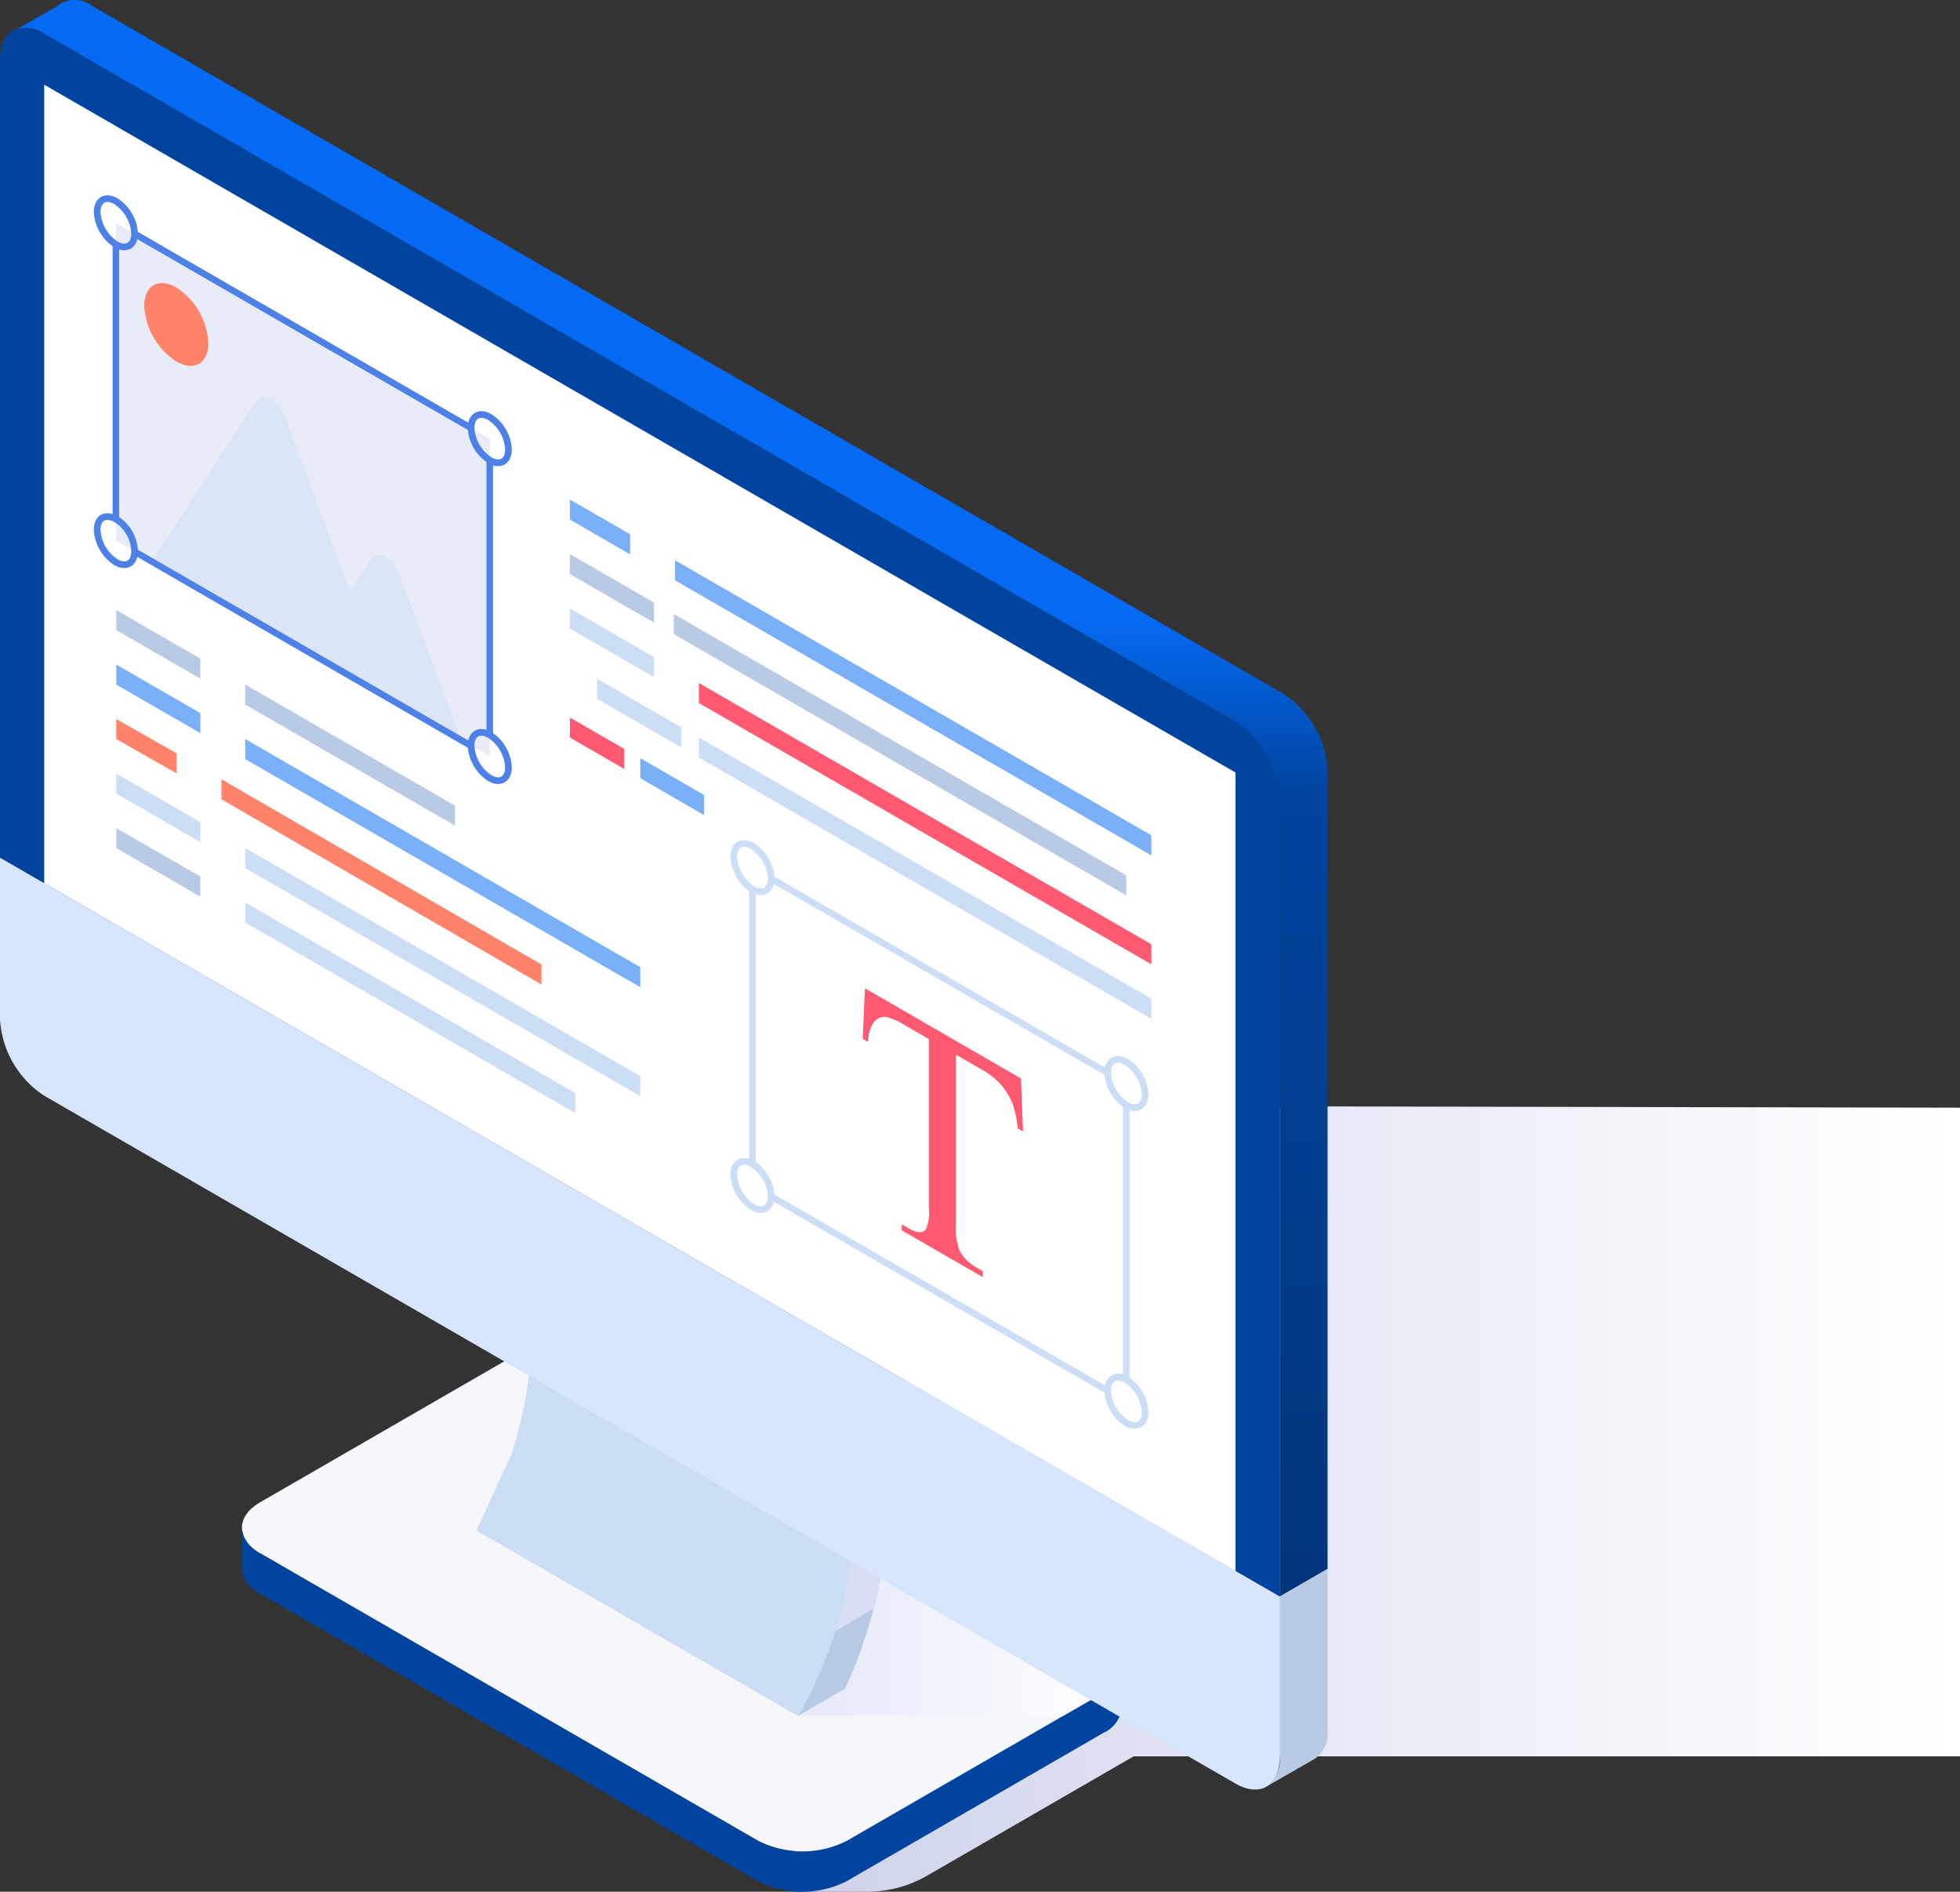 <svg xmlns="http://www.w3.org/2000/svg" xmlns:xlink="http://www.w3.org/1999/xlink" width="146.687" height="141.564" viewBox="0 0 146.687 141.564"><rect x="0" y="0" width="146.687" height="141.564" fill="#333333" stroke="none"/><defs><style>.a{fill:url(#a);}.b{fill:#f6f7fb;}.c{fill:#00449f;}.d{fill:url(#b);}.e{fill:#ccdef6;}.f{fill:#c6b4bb;}.g{fill:#b9cbe4;}.h{fill:#d8def3;}.i{fill:url(#c);}.j{fill:#d7e6fd;}.k{fill:#fff;}.l{fill:#e8ecf7;}.m{fill:#ff826a;}.n{fill:#dae5f5;}.o,.q{fill:none;stroke-miterlimit:10;stroke-width:0.5px;}.o{stroke:#4e81e7;}.p{fill:#4e81e7;}.q{stroke:#ccdef6;}.r{fill:#ff5a72;}.s{fill:#7ab0f8;}</style><linearGradient id="a" y1="0.5" x2="1" y2="0.5" gradientUnits="objectBoundingBox"><stop offset="0" stop-color="#c2c8e6"/><stop offset="0.633" stop-color="#eceef7"/><stop offset="1" stop-color="#fff"/></linearGradient><linearGradient id="b" y1="0.5" x2="1" y2="0.5" gradientUnits="objectBoundingBox"><stop offset="0" stop-color="#dae0f5"/><stop offset="0.319" stop-color="#e0e5f7"/><stop offset="0.765" stop-color="#f3f5fc"/><stop offset="1" stop-color="#fff"/></linearGradient><linearGradient id="c" x1="0.5" x2="0.5" y2="1" gradientUnits="objectBoundingBox"><stop offset="0" stop-color="#046af3"/><stop offset="0.388" stop-color="#046af3"/><stop offset="0.495" stop-color="#00449f"/><stop offset="1" stop-color="#02357a"/></linearGradient></defs><g transform="translate(-639.318 -700.723)"><g transform="translate(681.476 783.503)"><path class="a" d="M1954.336,727.271h61.843V678.73l-56.452-.11-46.712,42.654c-1.819,1.051-1.819,2.77,0,3.821,0,0,19.408,11.2,19.5,11.243l-2.963,1.066h4.757a9.037,9.037,0,0,0,4.562-1.2Z" transform="translate(-1911.65 -678.62)"/></g><g transform="translate(639.318 700.723)"><g transform="translate(18.106 100.524)"><path class="b" d="M1833.866,751.989a7.353,7.353,0,0,1,6.618,0l37.274,21.52c1.821,1.054,1.821,2.77,0,3.821l-19.235,11.109a7.353,7.353,0,0,1-6.618,0l-37.276-21.523c-1.821-1.051-1.821-2.767,0-3.821Z" transform="translate(-1813.263 -751.203)"/><path class="c" d="M1814.649,809.836l37.276,21.523a7.353,7.353,0,0,0,6.618,0l19.234-11.109a2.359,2.359,0,0,0,1.359-1.829s0,2.931,0,2.931a2.319,2.319,0,0,1-1.364,1.912l-19.234,11.109a7.338,7.338,0,0,1-6.618,0l-37.276-21.52a2.267,2.267,0,0,1-1.357-1.99V808.01A2.351,2.351,0,0,0,1814.649,809.836Z" transform="translate(-1813.283 -794.122)"/></g><path class="d" d="M1926.506,800.132l-.325,0h-17.21a2.431,2.431,0,0,0,1.347,1.711l20.537,11.857-.147.318-3.537,2.041h19.843l3.535-2.041Z" transform="translate(-1867.467 -687.645)"/><g transform="translate(35.658 97.059)"><path class="e" d="M1887.72,748.672a31.768,31.768,0,0,0,1.5-10.114l2.648-1.528c0,.677,0,1.706-.091,3l21.491,12.407a30.266,30.266,0,0,1-4.161,15.942L1885.06,754.5Z" transform="translate(-1885.06 -737.03)"/><path class="f" d="M1902.08,738.558l24.048,13.886,2.645-1.528-24.046-13.886Z" transform="translate(-1897.919 -737.03)"/><path class="g" d="M1983.43,811.289a30.266,30.266,0,0,0,4.161-15.942l2.645-1.528a35.509,35.509,0,0,1-3.271,15.428Z" transform="translate(-1959.382 -779.937)"/><path class="h" d="M1995.02,818.32l2.843-1.643a35.375,35.375,0,0,0,.922-5.117l-2.674,1.545A30.4,30.4,0,0,1,1995.02,818.32Z" transform="translate(-1968.139 -793.34)"/></g><g transform="translate(0 0)"><path class="c" d="M1739.21,350.821c0-2.1,1.489-2.96,3.308-1.909l89.154,51.472a7.34,7.34,0,0,1,3.308,5.73v59.757l-95.767-55.291Z" transform="translate(-1739.208 -346.395)"/><path class="i" d="M1750.207,340.451l89.152,51.472a7.34,7.34,0,0,1,3.308,5.73v59.757l-3.589,2.071V399.725a7.34,7.34,0,0,0-3.308-5.73l-89.149-51.472a2.55,2.55,0,0,0-1.98-.372l2.87-1.633A2.1,2.1,0,0,1,1750.207,340.451Z" transform="translate(-1743.31 -340.005)"/><path class="j" d="M1834.969,657.843v12.081c0,2.1-1.489,2.961-3.308,1.909l-89.154-51.472a7.34,7.34,0,0,1-3.308-5.73V602.55Z" transform="translate(-1739.2 -538.367)"/><path class="g" d="M2128.383,834.412V822.331l3.589-2.071v12.082a2.314,2.314,0,0,1-.983,2.141l-3.439,1.973A2.429,2.429,0,0,0,2128.383,834.412Z" transform="translate(-2032.612 -702.854)"/><path class="k" d="M1752.74,425.687l89.152,51.472V417.4L1752.74,365.93Z" transform="translate(-1749.43 -359.592)"/></g></g><g transform="translate(646.591 715.589)"><g transform="translate(1.398 1.808)"><path class="l" d="M1774.67,408.21l27.982,16.154v23.782l-27.982-16.154Z" transform="translate(-1774.67 -408.21)"/><path class="m" d="M1783.36,428.38c0-1.53,1.073-2.149,2.4-1.384a5.3,5.3,0,0,1,2.4,4.153c0,1.528-1.073,2.149-2.4,1.384A5.3,5.3,0,0,1,1783.36,428.38Z" transform="translate(-1781.235 -422.156)"/><path class="n" d="M1793.479,461.7l-7.879,12.04,17.844,10.3-7.879-21.137C1795.112,461.692,1793.929,461.01,1793.479,461.7Z" transform="translate(-1782.928 -448.416)"/><path class="n" d="M1845.4,523.722l-4.606-12.355c-.452-1.21-1.633-1.895-2.085-1.205L1834.1,517.2Z" transform="translate(-1819.571 -485.03)"/></g><g transform="translate(0)"><path class="o" d="M1768.95,401.814c0-.892.626-1.254,1.4-.807a3.089,3.089,0,0,1,1.4,2.423c0,.892-.626,1.254-1.4.807A3.089,3.089,0,0,1,1768.95,401.814Z" transform="translate(-1768.95 -400.815)"/><path class="o" d="M1883.41,467.9c0-.892.626-1.254,1.4-.807a3.089,3.089,0,0,1,1.4,2.423c0,.892-.626,1.254-1.4.807A3.093,3.093,0,0,1,1883.41,467.9Z" transform="translate(-1855.428 -450.748)"/><path class="o" d="M1768.95,499.094c0-.892.581-1.228,1.4-.807a2.943,2.943,0,0,1,1.4,2.423c0,.892-.626,1.254-1.4.807A3.089,3.089,0,0,1,1768.95,499.094Z" transform="translate(-1768.95 -474.314)"/><path class="o" d="M1883.41,565.184c0-.892.626-1.254,1.4-.807a3.089,3.089,0,0,1,1.4,2.423c0,.892-.626,1.254-1.4.807A3.093,3.093,0,0,1,1883.41,565.184Z" transform="translate(-1855.428 -524.247)"/><g transform="translate(1.154 3.424)"><rect class="p" width="0.489" height="20.552"/></g><g transform="translate(2.672 26.196)"><rect class="p" width="0.489" height="29.079" transform="matrix(0.5, -0.866, 0.866, 0.5, 0, 0.423)"/></g><g transform="translate(29.135 19.578)"><rect class="p" width="0.489" height="20.552"/></g><g transform="translate(2.673 2.415)"><rect class="p" width="0.489" height="29.079" transform="matrix(0.5, -0.866, 0.866, 0.5, 0, 0.423)"/></g></g><g transform="translate(47.644 48.253)"><path class="q" d="M1963.84,599.194c0-.892.626-1.254,1.4-.807a3.089,3.089,0,0,1,1.4,2.423c0,.892-.626,1.254-1.4.807A3.089,3.089,0,0,1,1963.84,599.194Z" transform="translate(-1963.84 -598.195)"/><path class="q" d="M2078.3,665.284c0-.892.626-1.254,1.4-.807a3.089,3.089,0,0,1,1.4,2.423c0,.892-.626,1.254-1.4.807A3.092,3.092,0,0,1,2078.3,665.284Z" transform="translate(-2050.318 -648.128)"/><path class="q" d="M1963.84,696.484c0-.892.626-1.254,1.4-.807a3.089,3.089,0,0,1,1.4,2.423c0,.892-.626,1.254-1.4.807A3.1,3.1,0,0,1,1963.84,696.484Z" transform="translate(-1963.84 -671.701)"/><path class="q" d="M2078.3,762.564c0-.892.626-1.254,1.4-.807a3.093,3.093,0,0,1,1.4,2.423c0,.892-.626,1.254-1.4.807A3.092,3.092,0,0,1,2078.3,762.564Z" transform="translate(-2050.318 -721.627)"/><g transform="translate(1.154 3.424)"><rect class="e" width="0.489" height="20.552"/></g><g transform="translate(2.673 26.2)"><rect class="e" width="0.489" height="29.079" transform="matrix(0.5, -0.866, 0.866, 0.5, 0, 0.423)"/></g><g transform="translate(29.135 19.578)"><rect class="e" width="0.489" height="20.552"/></g><g transform="translate(2.672 2.417)"><rect class="e" width="0.489" height="29.079" transform="matrix(0.5, -0.866, 0.866, 0.5, 0, 0.423)"/></g></g><g transform="translate(57.286 59.091)"><path class="r" d="M2015.127,649.277l.159,3.965-.4-.232a7.627,7.627,0,0,0-.315-1.645,5.119,5.119,0,0,0-.87-1.545,5.289,5.289,0,0,0-1.43-1.161l-2.014-1.164v12.622a5,5,0,0,0,.286,2.066,3.129,3.129,0,0,0,1.234,1.225l.5.286v.45l-6.068-3.5v-.45l.506.293q.906.524,1.288.11a3.242,3.242,0,0,0,.232-1.645V646.327l-1.721-.993a5.336,5.336,0,0,0-1.425-.653.993.993,0,0,0-.939.347,2.538,2.538,0,0,0-.464,1.511l-.4-.232.169-3.777Z" transform="translate(-2003.28 -642.53)"/></g><g transform="translate(1.43 22.521)"><path class="s" d="M1918.188,497.042l-4.508-2.606v-1.5l4.508,2.6Z" transform="translate(-1879.729 -492.94)"/><path class="s" d="M1981.5,533.6l-35.651-20.582v-1.5L1981.5,532.1Z" transform="translate(-1904.034 -506.978)"/><path class="g" d="M1919.973,514.751l-6.293-3.635v-1.5l6.293,3.633Z" transform="translate(-1879.729 -505.542)"/><path class="g" d="M1979.336,549.029l-33.866-19.552v-1.5l33.866,19.552Z" transform="translate(-1903.747 -519.414)"/><path class="e" d="M1919.973,531.431l-6.293-3.635v-1.5l6.293,3.633Z" transform="translate(-1879.729 -518.145)"/><path class="r" d="M1987.016,570.139l-33.866-19.552v-1.5l33.866,19.552Z" transform="translate(-1909.549 -535.363)"/><path class="e" d="M1928.292,552.919,1922,549.286v-1.5l6.292,3.633Z" transform="translate(-1886.015 -534.381)"/><path class="e" d="M1987.016,586.818l-33.866-19.552v-1.5l33.866,19.552Z" transform="translate(-1909.549 -547.966)"/><path class="r" d="M1917.75,563.508l-4.07-2.352v-1.5l4.07,2.352Z" transform="translate(-1879.729 -543.349)"/><path class="s" d="M1939.989,576.356l-4.779-2.76v-1.5l4.779,2.758Z" transform="translate(-1895.995 -552.748)"/><path class="g" d="M1781.093,531.891l-6.292-3.633v-1.5l6.292,3.633Z" transform="translate(-1774.8 -518.492)"/><path class="g" d="M1829.967,560.108l-15.7-9.062v-1.5l15.7,9.062Z" transform="translate(-1804.621 -535.711)"/><path class="s" d="M1781.093,548.571l-6.292-3.633v-1.5l6.292,3.633Z" transform="translate(-1774.8 -531.094)"/><path class="s" d="M1843.836,584.8l-29.566-17.071v-1.5l29.566,17.071Z" transform="translate(-1804.621 -548.313)"/><path class="m" d="M1779.31,564.183l-4.51-2.564v-1.5l4.51,2.564Z" transform="translate(-1774.8 -543.697)"/><path class="m" d="M1830.933,593.9l-23.953-13.861v-1.5l23.953,13.861Z" transform="translate(-1799.113 -557.614)"/><path class="e" d="M1781.093,581.931,1774.8,578.3v-1.5l6.292,3.633Z" transform="translate(-1774.8 -556.299)"/><path class="e" d="M1843.836,618.157l-29.566-17.069v-1.5l29.566,17.071Z" transform="translate(-1804.621 -573.518)"/><path class="g" d="M1781.093,598.611l-6.292-3.633v-1.5l6.292,3.633Z" transform="translate(-1774.8 -568.901)"/><path class="e" d="M1838.971,632.028l-24.7-14.26v-1.5l24.7,14.26Z" transform="translate(-1804.621 -586.12)"/></g></g></g></svg>